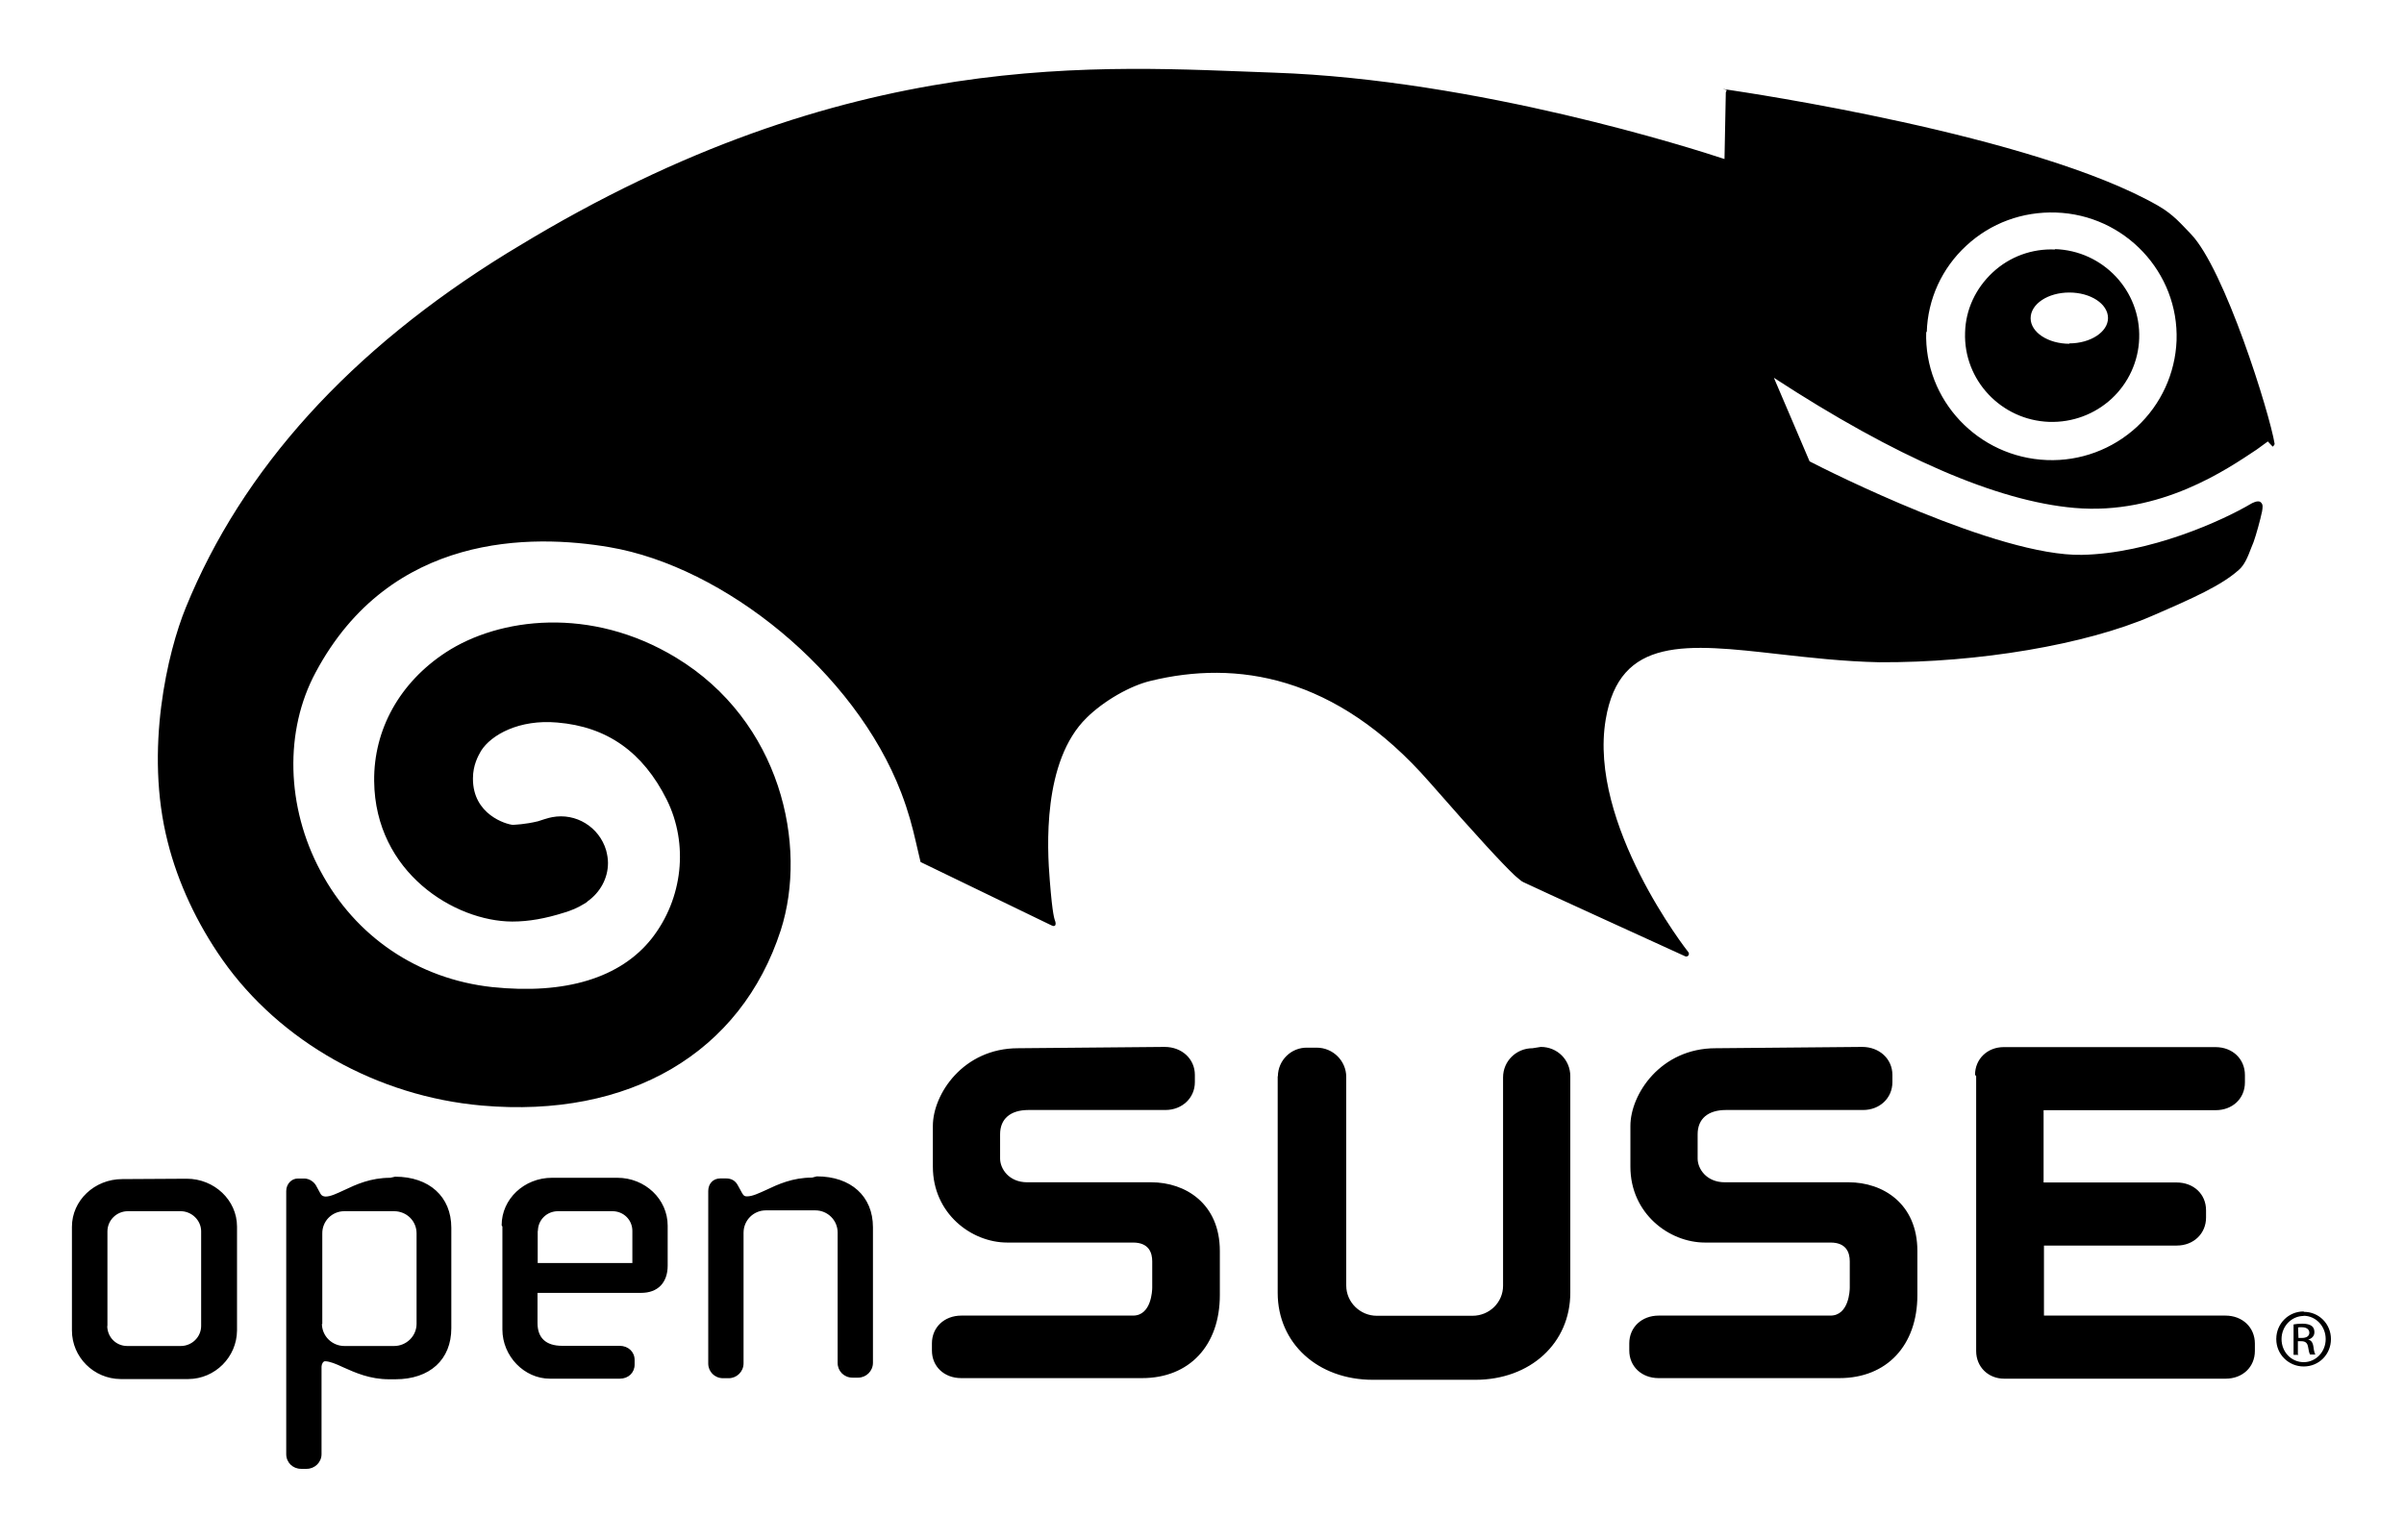 <svg viewBox="0 0 128 82" xmlns="http://www.w3.org/2000/svg"><path fill-rule="evenodd" d="M109.43 13.29v0c-1.23-.06-2.43.38-3.33 1.22 -.9.84-1.44 1.97-1.47 3.2 -.09 2.53 1.92 4.67 4.48 4.76v-.001c1.23.04 2.42-.4 3.33-1.24v-.001c.89-.83 1.42-1.98 1.46-3.2 .09-2.54-1.92-4.68-4.49-4.76Zm.76 5.02c-1.14 0-2.07-.61-2.07-1.36 0-.76.92-1.37 2.06-1.37 1.13 0 2.06.6 2.06 1.36 0 .74-.93 1.35-2.07 1.35Zm10.82 5.48c.03-.03.11-.1.1-.16 -.26-1.6-2.66-9.32-4.47-11.18 -.5-.51-.9-1.01-1.71-1.48C108.36 7.18 92.79 4.9 92.07 4.79s-.08-.02-.13.03c-.04.04-.05.11-.05.11l-.07 3.54c-1.59-.53-13.15-4.23-23.98-4.6 -9.192-.32-22.58-1.5-40.305 9.29l-.53.32c-8.35 5.148-14.11 11.5-17.113 18.883 -.95 2.32-2.22 7.56-.96 12.49 .54 2.15 1.55 4.32 2.91 6.26 3.07 4.37 8.25 7.28 13.81 7.77 7.86.69 13.8-2.8 15.92-9.34 1.45-4.52 0-11.14-5.58-14.52 -4.54-2.753-9.418-2.128-12.25-.28 -2.46 1.61-3.85 4.11-3.82 6.86 .05 4.88 4.3 7.47 7.35 7.48 .88 0 1.77-.16 2.78-.48 .36-.11.69-.24 1.06-.47l.11-.07 .07-.05 -.03.01c.69-.48 1.11-1.24 1.11-2.06 0-.23-.04-.45-.1-.68v0c-.37-1.24-1.61-2-2.87-1.76l-.18.04 -.24.07 -.34.11c-.7.17-1.23.18-1.34.19 -.36-.03-2.12-.55-2.12-2.45v-.03c0-.7.28-1.2.43-1.46 .54-.86 2.04-1.69 4.06-1.51 2.65.22 4.56 1.57 5.83 4.11 1.17 2.36.86 5.27-.8 7.39 -1.66 2.1-4.59 3-8.5 2.59 -3.942-.43-7.28-2.68-9.137-6.18 -1.83-3.42-1.93-7.47-.26-10.579 3.98-7.46 11.52-7.375 15.65-6.67 6.11 1.04 13.06 6.63 15.53 13.078 .39 1.02.6 1.84.77 2.58l.26 1.11 6.9 3.34c.14.07.2.09.25.05 .07-.05.03-.2.03-.2 -.05-.16-.15-.3-.3-2.21 -.14-1.7-.4-6.35 1.96-8.66 .91-.9 2.317-1.71 3.42-1.97 4.52-1.1 9.83-.34 14.85 5.41 2.59 2.96 3.86 4.32 4.5 4.93 0 0 .14.13.22.19 .08.06.13.125.26.19 .2.11 8.62 3.95 8.62 3.95s.09.05.17-.04c.07-.09 0-.18 0-.18 -.06-.07-5.34-6.82-4.4-12.39 .74-4.44 4.3-4.04 9.23-3.48 1.6.18 3.44.39 5.33.43 5.29.03 11-.94 14.51-2.46 2.27-.98 3.72-1.64 4.63-2.45 .32-.27.49-.71.67-1.18l.125-.31c.14-.39.36-1.19.45-1.62 .03-.2.08-.39-.08-.51 -.15-.12-.49.08-.49.08 -1.55.92-5.41 2.66-9.02 2.73 -4.48.09-13.56-4.49-14.5-4.98 -.64-1.49-1.26-2.97-1.9-4.45 6.49 4.23 11.87 6.57 16 6.93 4.59.4 8.16-2.08 9.71-3.11 .2-.14.4-.29.59-.43Zm-18.42-6.1v0c.05-1.76.81-3.41 2.1-4.6 1.3-1.21 3-1.83 4.78-1.77 3.66.12 6.55 3.19 6.42 6.824v-.001c-.07 1.75-.83 3.4-2.11 4.59v0c-1.3 1.2-3.02 1.84-4.79 1.77 -3.67-.14-6.55-3.2-6.43-6.83Z"/><path d="M54.21 55.83c-2.93 0-4.54 2.45-4.54 4.14v2.17c0 2.49 2.05 4.04 3.96 4.04h6.7c.84 0 1.02.54 1.02 1v1.4c0 .14-.04 1.49-1.02 1.49h-9.14c-.91 0-1.57.625-1.57 1.48v.38c0 .85.65 1.47 1.56 1.47h9.63c2.52 0 4.14-1.74 4.14-4.42v-2.35c0-2.53-1.84-3.66-3.65-3.66h-6.6c-1 0-1.45-.74-1.45-1.26v-1.3c0-.82.55-1.29 1.51-1.29h7.29c.89 0 1.57-.64 1.57-1.48v-.39c0-.85-.69-1.49-1.61-1.49Zm27.39 0c-.87 0-1.57.69-1.57 1.55v11.1c0 .89-.73 1.6-1.63 1.6h-5.09c-.89 0-1.63-.72-1.63-1.61V57.36c0-.86-.71-1.56-1.57-1.56h-.5v0c-.86-.02-1.56.67-1.57 1.52 -.01 0-.01.01-.01.02v11.52c0 2.68 2.13 4.63 5.07 4.63h5.45c2.93 0 5.06-1.95 5.06-4.64V57.32c0-.87-.69-1.56-1.57-1.56Zm9.75 0c-2.93 0-4.54 2.45-4.54 4.14v2.17c0 2.49 2.06 4.04 3.97 4.04h6.69c.84 0 1.02.54 1.02 1v1.4c0 .14-.04 1.49-1.03 1.49h-9.14c-.91 0-1.57.625-1.57 1.48v.38c0 .85.66 1.47 1.56 1.47h9.63c2.52 0 4.15-1.74 4.15-4.42v-2.35c0-2.53-1.84-3.66-3.66-3.66h-6.59c-1 0-1.45-.74-1.45-1.26v-1.3c0-.82.55-1.29 1.51-1.29h7.3c.89 0 1.56-.64 1.56-1.48v-.39c0-.85-.69-1.49-1.61-1.49Zm13.87 1.48v14.65c0 .84.64 1.47 1.49 1.47h11.79c.91 0 1.56-.62 1.56-1.48v-.39c0-.86-.66-1.49-1.57-1.49h-9.66v-3.73h7.07c.9 0 1.56-.64 1.56-1.49v-.39c0-.86-.66-1.48-1.57-1.48h-7.08v-3.85h9.16c.9 0 1.56-.62 1.56-1.48v-.39c0-.86-.66-1.49-1.57-1.49l-11.27 0c-.87 0-1.53.63-1.53 1.48ZM6.51 62.8c-1.48 0-2.68 1.14-2.68 2.54v5.52 0c0 1.42 1.16 2.58 2.59 2.59h3.61v0c1.42-.01 2.58-1.17 2.59-2.59v-5.53c0-1.41-1.21-2.55-2.68-2.55Zm-.79 7.84v-5.05c0-.6.49-1.08 1.09-1.08H9.62c.59 0 1.09.49 1.09 1.07v5.04c0 .59-.49 1.07-1.09 1.07H6.78c-.61 0-1.07-.48-1.07-1.08Zm15.06-7.91c-1.05 0-1.83.36-2.46.66 -.39.18-.72.34-.98.34 -.12 0-.22-.05-.27-.14l-.25-.46v0c-.13-.21-.36-.35-.6-.36h-.36c-.35 0-.62.3-.62.67v14.012c0 .44.35.78.79.78h.3v0c.43 0 .79-.35.79-.78 0-.01 0-.01 0-.01v-4.65c0-.14.09-.29.18-.29 .25 0 .59.14.97.32 .63.28 1.41.64 2.45.64h.33c1.84 0 2.98-1.05 2.98-2.72v-5.35c0-1.66-1.18-2.72-2.99-2.72Zm-3.62 7.8V65.7v0c-.01-.66.52-1.19 1.17-1.19 0-.01.01-.01.02 0h2.63c.67 0 1.2.52 1.2 1.18v4.82c0 .65-.54 1.18-1.2 1.18h-2.64c-.66 0-1.2-.53-1.2-1.19Zm9.59-5.2v5.48c0 1.42 1.16 2.62 2.53 2.62H33c.46 0 .79-.32.79-.75v-.25c0-.43-.34-.75-.8-.75h-3.06c-.86 0-1.31-.42-1.31-1.21v-1.61h5.52c.88 0 1.41-.54 1.41-1.45V65.28c0-1.41-1.2-2.55-2.68-2.55l-3.48 0c-1.48 0-2.68 1.13-2.68 2.53Zm1.89.24c0-.59.47-1.06 1.07-1.06h2.9c.59 0 1.06.46 1.06 1.05v1.71h-5.04v-1.72Zm14.6-2.85c-1.04 0-1.82.36-2.45.66 -.4.18-.73.34-1.01.34 -.13 0-.18-.02-.27-.18l-.22-.4c-.13-.25-.34-.375-.63-.375h-.31c-.38 0-.64.28-.64.67v9.19c0 .43.34.78.79.78h.3v0c.43 0 .79-.35.79-.79v-6.96c0-.66.53-1.19 1.19-1.19h2.63c.66 0 1.19.53 1.19 1.18v6.95c0 .43.34.78.79.78h.3v0c.43 0 .79-.35.79-.79v-7.22c0-1.65-1.17-2.71-2.99-2.71Zm79.43 7.15c.8 0 1.44.64 1.44 1.45 0 .82-.64 1.46-1.45 1.46v0c-.81 0-1.46-.65-1.46-1.45 -.01-.01-.01-.02 0-.02 0-.81.65-1.46 1.45-1.46Zm-.01.22c-.65 0-1.18.55-1.18 1.23 0 .69.52 1.23 1.18 1.23 .65 0 1.17-.55 1.17-1.23 0-.69-.53-1.24-1.18-1.24Zm-.28 2.07h-.26v-1.62c.13-.02.26-.04.46-.04 .25 0 .41.05.51.125 .09.07.14.18.14.33 0 .21-.15.34-.32.39v.01c.14.02.24.15.27.39 .03.25.07.34.1.4H123c-.04-.06-.08-.21-.11-.42 -.04-.21-.15-.29-.36-.29h-.18v.69Zm0-.9h.19c.21 0 .39-.08.39-.28 0-.14-.11-.29-.4-.29 -.09 0-.15 0-.2.01Z"/></svg>